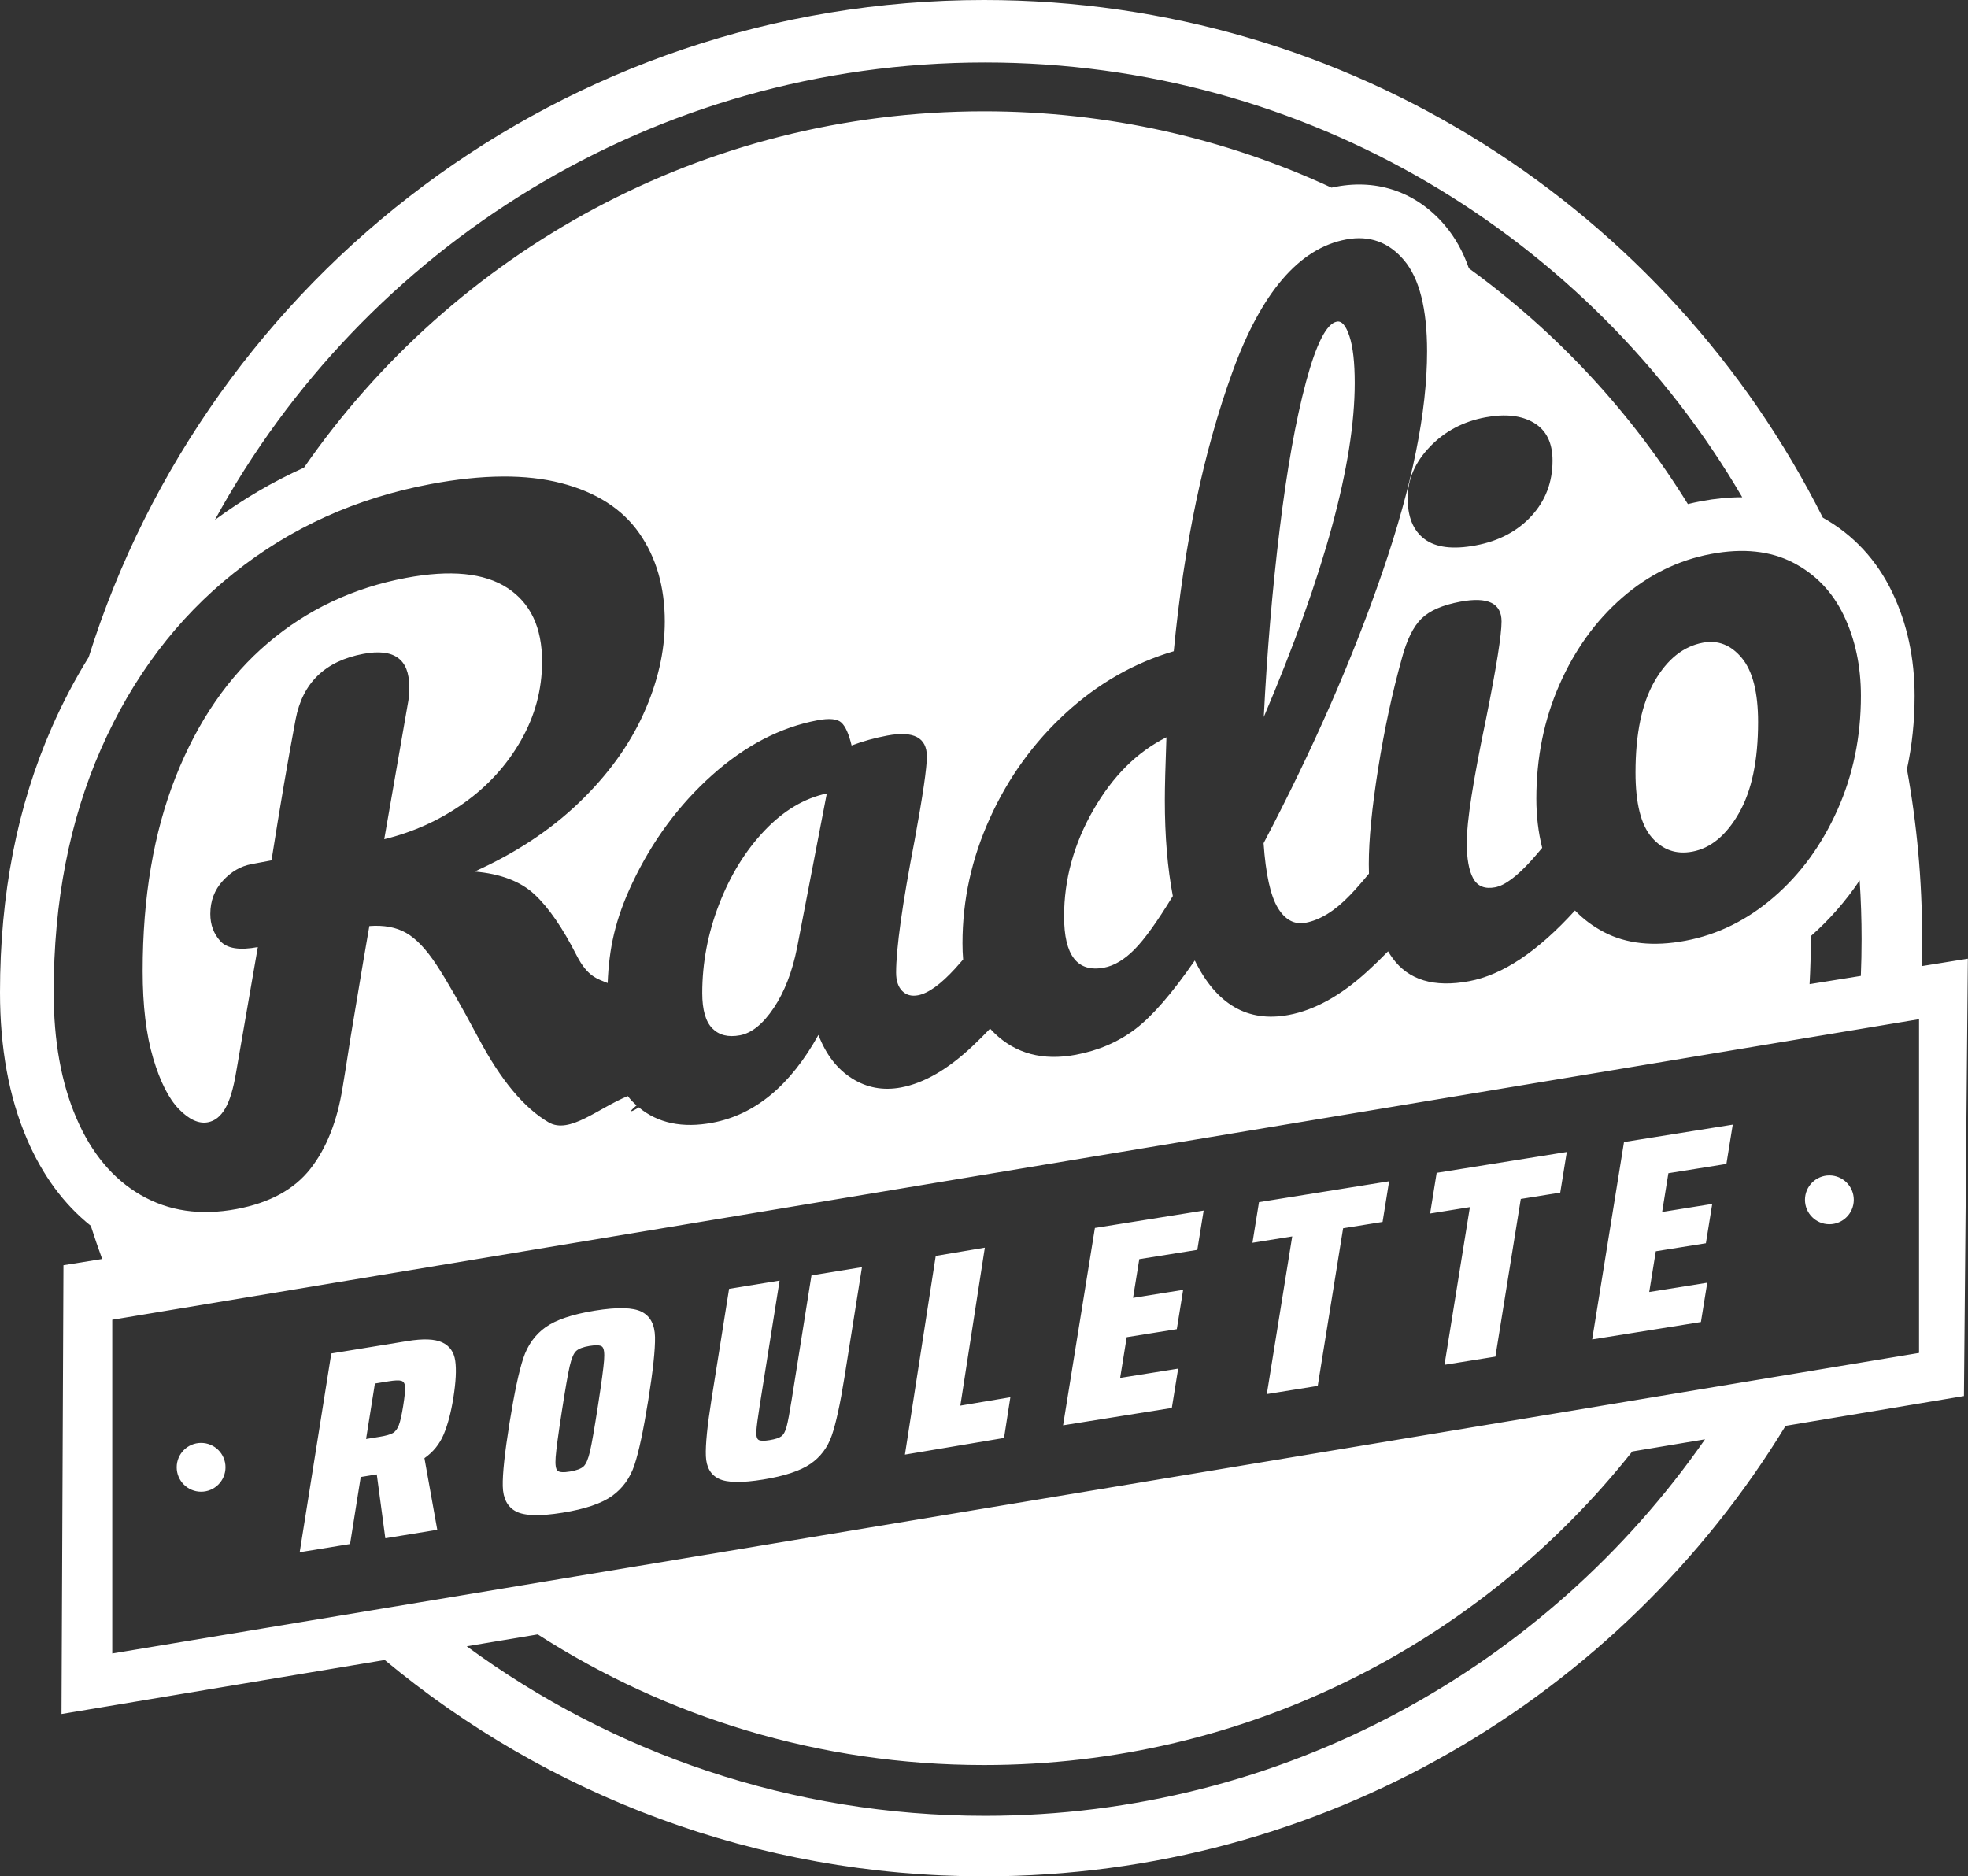 <?xml version="1.0" encoding="UTF-8"?>
<svg width="1008px" height="961px" viewBox="0 0 1008 961" version="1.1" xmlns="http://www.w3.org/2000/svg" xmlns:xlink="http://www.w3.org/1999/xlink">
    <rect x="0" y="0" width="1008" height="961" fill="#333333" stroke="none"/>
    <!-- Generator: Sketch 52.6 (67491) - http://www.bohemiancoding.com/sketch -->
    <title>Combined Shape</title>
    <desc>Created with Sketch.</desc>
    <g id="Page-1" stroke="none" stroke-width="1" fill="none" fill-rule="evenodd">
        <g id="Version-3-Negative-1" transform="translate(-109, -102)" fill="#FFFFFF">
            <path d="M1093.291,596.804 L1116.923,593 L1114.923,817 L1023.564,832.269 C939.214,970.625 786.894,1063 613,1063 C496.287,1063 389.294,1021.388 306.046,952.191 L140.5,979.859 L141.5,750 L161.327,746.809 C159.28,741.184 157.335,735.509 155.495,729.788 C141.609,718.72 130.705,703.793 122.837,685.458 C113.529,663.769 109,638.663 109,610.262 C109,560.159 117.816,514.818 135.582,474.453 C141.144,461.818 147.422,449.869 154.414,438.617 C215.56,243.535 397.751,102 613,102 C800.939,102 963.678,209.899 1042.647,367.13 C1058.315,375.902 1070.353,388.908 1078.269,405.517 C1085.892,421.511 1089.651,439.238 1089.651,458.41 C1089.651,471.353 1088.345,483.884 1085.729,495.969 C1090.834,524.039 1093.5,552.958 1093.5,582.5 C1093.5,587.285 1093.43,592.053 1093.291,596.804 Z M1035.856,606.048 L1062.113,601.822 C1062.37,595.58 1062.5,589.305 1062.5,583 C1062.5,572.89 1062.166,562.858 1061.508,552.915 C1054.333,563.575 1045.993,573.103 1036.499,581.446 C1036.5,581.797 1036.5,582.148 1036.5,582.5 C1036.5,590.402 1036.284,598.253 1035.856,606.048 Z M945.046,845.392 C867.472,943.239 747.565,1006 613,1006 C528.817,1006 450.371,981.438 384.438,939.089 L348.055,945.17 C422.408,999.758 514.189,1032 613.5,1032 C766.257,1032 901.197,955.716 982.304,839.165 L945.046,845.392 Z M1001.368,356.672 C923.477,223.474 778.938,134 613.5,134 C443.307,134 295.231,228.692 219.081,368.265 C233.375,357.699 248.592,348.78 264.703,341.516 C341.154,231.227 468.642,159 613,159 C676.575,159 736.878,173.009 790.991,198.108 C791.799,197.93 792.612,197.765 793.431,197.612 C815.054,193.567 834.869,200.667 849.115,217.493 C854.408,223.744 858.445,231.061 861.365,239.436 C906.162,271.924 944.347,312.971 973.52,360.176 C975.789,359.616 978.083,359.119 980.4,358.685 C987.599,357.339 994.598,356.66 1001.368,356.672 Z M861.501,604.528 C878.634,601.324 896.7,589.259 915.7,568.334 C919.961,572.761 924.903,576.447 930.526,579.392 C941.996,585.398 955.883,586.876 972.19,583.826 C988.772,580.725 1003.904,573.266 1017.585,561.451 C1031.266,549.636 1042.113,534.759 1050.128,516.819 C1058.143,498.88 1062.151,479.41 1062.151,458.41 C1062.151,443.213 1059.249,429.526 1053.445,417.349 C1047.641,405.171 1038.935,396.093 1027.327,390.112 C1015.719,384.132 1001.762,382.667 985.456,385.717 C968.597,388.87 953.396,396.341 939.854,408.13 C926.311,419.92 915.601,434.771 907.725,452.685 C899.848,470.599 895.91,490.055 895.91,511.055 C895.91,519.969 896.908,528.364 898.905,536.239 C896.948,538.593 895.121,540.715 893.422,542.605 C885.96,550.909 879.741,555.525 874.767,556.456 C869.515,557.438 865.784,555.925 863.573,551.918 C861.362,547.91 860.257,541.762 860.257,533.473 C860.257,522.697 863.573,501.491 870.206,469.856 C875.458,443.73 878.083,427.213 878.083,420.305 C878.083,410.91 871.036,407.531 856.94,410.167 C847.82,411.873 841.187,414.772 837.041,418.863 C832.895,422.954 829.579,429.653 827.092,438.96 C822.117,456.746 818.04,475.675 814.862,495.75 C811.683,515.824 810.094,532.078 810.094,544.512 C810.094,546.196 810.121,547.848 810.173,549.469 C806.613,553.774 803.408,557.414 800.559,560.388 C792.821,568.467 785.22,573.204 777.758,574.599 C771.954,575.685 767.187,573.123 763.456,566.913 C759.724,560.703 757.306,549.688 756.201,533.869 C781.628,485.456 801.941,439.105 817.142,394.815 C832.343,350.525 839.943,312.908 839.943,281.961 C839.943,260.132 836.005,244.566 828.128,235.263 C820.251,225.96 810.371,222.42 798.486,224.643 C774.441,229.14 755.026,251.768 740.24,292.526 C725.454,333.284 715.435,380.956 710.184,435.543 C689.732,441.579 671.284,452.144 654.839,467.239 C638.395,482.334 625.474,500.224 616.077,520.909 C606.68,541.594 601.982,562.989 601.982,585.094 C601.982,587.964 602.093,590.737 602.314,593.412 C600.882,595.085 599.528,596.621 598.251,598.018 C590.789,606.184 584.432,610.757 579.181,611.739 C575.864,612.36 573.17,611.62 571.097,609.521 C569.024,607.422 567.988,604.3 567.988,600.155 C567.988,587.721 571.166,565.022 577.523,532.057 C581.668,509.453 583.741,495.25 583.741,489.448 C583.741,479.777 576.97,476.208 563.427,478.741 C557.071,479.93 550.99,481.619 545.186,483.81 C543.805,477.99 542.077,474.099 540.004,472.138 C537.932,470.177 533.855,469.765 527.775,470.902 C508.705,474.469 490.671,483.852 473.674,499.05 C456.676,514.249 443.065,532.682 432.839,554.351 C424.061,572.952 420.947,587.705 420.242,605.492 C414.984,603.302 409.959,602.305 404.31,591.259 C397.124,577.129 389.938,566.73 382.752,560.061 C375.567,553.392 365.341,549.502 352.074,548.391 C373.079,538.936 390.905,527.175 405.554,513.107 C420.202,499.038 431.188,483.928 438.512,467.775 C445.836,451.623 449.498,435.81 449.498,420.336 C449.498,402.652 445.145,387.579 436.439,375.115 C427.733,362.652 414.398,354.093 396.433,349.44 C378.468,344.787 356.22,344.942 329.688,349.904 C291.548,357.037 257.899,372.242 228.741,395.517 C199.583,418.793 176.92,448.797 160.752,485.531 C144.584,522.265 136.5,563.842 136.5,610.262 C136.5,635.13 140.369,656.581 148.108,674.613 C155.846,692.646 166.832,705.788 181.066,714.04 C195.299,722.293 211.675,724.687 230.192,721.224 C247.051,718.071 259.626,711.229 267.918,700.698 C276.209,690.167 281.736,676.216 284.5,658.844 C285.053,655.701 286.435,647.015 288.646,632.786 C293.897,601.133 297.075,582.302 298.181,576.293 C305.643,575.726 311.931,576.899 317.044,579.811 C322.157,582.723 327.339,588.178 332.59,596.176 C337.841,604.174 345.027,616.715 354.147,633.798 C365.479,655.165 377.432,669.508 390.007,676.827 C400.723,683.064 415.351,669.576 430.558,663.371 C431.272,664.324 432.032,665.219 432.839,666.05 C433.554,666.786 434.286,667.488 435.035,668.156 C430.002,672.388 432.538,671.499 436.182,669.144 C445.983,677.265 458.549,679.892 473.881,677.025 C495.715,672.941 513.818,657.951 528.189,632.052 C532.059,642.105 537.793,649.529 545.394,654.324 C552.994,659.12 561.354,660.665 570.475,658.959 C582.359,656.736 594.658,649.601 607.371,637.552 C610.322,634.755 613.236,631.847 616.112,628.826 C616.833,629.624 617.581,630.397 618.357,631.145 C629.274,641.676 643.162,645.364 660.021,642.211 C671.629,640.04 681.786,635.654 690.492,629.052 C699.198,622.45 709.355,610.741 720.963,593.926 C732.018,616.45 748.047,625.747 769.052,621.819 C782.318,619.338 795.723,611.926 809.265,599.584 C812.911,596.262 816.477,592.808 819.963,589.225 C820.708,590.464 821.495,591.653 822.324,592.79 C830.477,603.976 843.536,607.888 861.501,604.528 Z M864.817,381.34 C876.701,379.117 886.236,374.087 893.422,366.25 C900.608,358.412 904.201,348.967 904.201,337.915 C904.201,328.797 901.023,322.345 894.666,318.561 C888.309,314.776 880.018,313.84 869.792,315.752 C858.46,317.872 848.994,322.889 841.394,330.803 C833.794,338.718 829.993,347.511 829.993,357.182 C829.993,366.853 832.895,373.84 838.699,378.142 C844.503,382.445 853.209,383.511 864.817,381.34 Z M241.054,587.057 L229.918,651.291 C228.543,659.559 226.687,665.707 224.35,669.736 C222.012,673.765 219.057,676.115 215.482,676.786 C210.808,677.663 205.858,675.415 200.634,670.042 C195.409,664.67 191.01,655.966 187.435,643.932 C183.861,631.897 182.074,617.041 182.074,599.364 C182.074,561.525 187.71,528.359 198.984,499.867 C210.258,471.375 225.999,448.536 246.209,431.349 C266.42,414.162 289.998,403.041 316.945,397.986 C339.767,393.704 357.09,395.426 368.913,403.151 C380.737,410.877 386.648,423.439 386.648,440.84 C386.648,455.203 383.005,468.729 375.719,481.421 C368.432,494.112 358.671,504.781 346.435,513.429 C334.199,522.077 320.657,528.208 305.808,531.822 L318.182,460.727 C318.457,459.018 318.594,456.645 318.594,453.607 C318.594,439.52 310.758,433.948 295.085,436.888 C275.562,440.55 264.014,451.693 260.439,470.317 C256.589,490.649 252.465,514.761 248.066,542.655 L237.754,544.589 C232.255,545.621 227.374,548.469 223.112,553.136 C218.85,557.802 216.719,563.45 216.719,570.079 C216.719,575.603 218.438,580.252 221.875,584.026 C225.312,587.801 231.705,588.811 241.054,587.057 Z M488.028,632.225 C481.99,633.358 477.257,632.177 473.826,628.682 C470.396,625.186 468.681,619.161 468.681,610.607 C468.681,595.153 471.562,579.986 477.325,565.107 C483.088,550.227 490.84,537.664 500.582,527.419 C510.325,517.173 520.958,510.831 532.484,508.391 L517.254,587.414 C514.784,599.744 510.805,610.012 505.316,618.217 C499.828,626.422 494.065,631.092 488.028,632.225 Z M793.737,266.719 C796.232,266.254 798.381,268.752 800.184,274.216 C801.986,279.679 802.887,287.658 802.887,298.152 C802.887,339.026 787.359,396.052 756.301,469.232 C757.965,436.057 760.669,404.07 764.412,373.269 C768.156,342.467 772.662,317.255 777.93,297.63 C783.199,278.006 788.468,267.702 793.737,266.719 Z M674.492,597.587 C660.84,600.15 654.014,591.413 654.014,571.377 C654.014,552.438 658.997,534.281 668.963,516.903 C678.929,499.525 691.421,487.094 706.438,479.609 C705.892,494.533 705.619,505.288 705.619,511.876 C705.619,530.265 706.984,546.614 709.715,560.923 C701.796,573.936 695.243,583.057 690.056,588.285 C684.868,593.513 679.68,596.614 674.492,597.587 Z M975.806,538.177 C967.489,539.729 960.559,537.295 955.014,530.876 C949.47,524.456 946.697,513.379 946.697,497.643 C946.697,477.766 949.955,462.182 956.469,450.89 C962.984,439.598 971.231,433.021 981.211,431.159 C988.974,429.711 995.627,432.335 1001.171,439.03 C1006.716,445.726 1009.488,456.665 1009.488,471.849 C1009.488,491.45 1006.231,506.965 999.716,518.395 C993.201,529.825 985.231,536.419 975.806,538.177 Z M166.5,777.926 L166.5,948.859 L1091.923,794.933 L1091.923,624 L166.5,777.926 Z M306.363,889.848 L301.985,857.124 L293.761,858.465 L288.302,892.793 L262.5,897 L278.689,795.2 L317.714,788.837 C325.777,787.522 331.709,787.756 335.509,789.539 C339.31,791.321 341.533,794.466 342.177,798.973 C342.822,803.48 342.501,809.778 341.215,817.867 C340.022,825.364 338.374,831.614 336.269,836.617 C334.165,841.62 330.874,845.688 326.396,848.82 L332.971,885.51 L306.363,889.848 Z M303.462,837.867 C306.667,837.346 308.921,836.708 310.225,835.953 C311.53,835.199 312.552,833.849 313.292,831.904 C314.033,829.959 314.774,826.658 315.516,822 C316.257,817.343 316.58,814.135 316.483,812.375 C316.387,810.616 315.747,809.561 314.565,809.211 C313.383,808.861 311.19,808.947 307.985,809.468 L301.023,810.601 L296.5,839 L303.462,837.867 Z M397.104,876.757 C385.564,878.614 377.615,878.39 373.258,876.084 C368.9,873.778 366.651,869.462 366.511,863.135 C366.371,856.809 367.529,846.001 369.984,830.711 C372.439,815.422 374.787,804.399 377.028,797.641 C379.269,790.884 383.06,785.595 388.401,781.776 C393.742,777.956 402.183,775.118 413.723,773.261 C425.264,771.403 433.243,771.598 437.663,773.847 C442.082,776.095 444.358,780.407 444.49,786.783 C444.622,793.158 443.46,803.991 441.005,819.28 C438.55,834.569 436.206,845.568 433.973,852.277 C431.74,858.985 427.922,864.278 422.519,868.155 C417.116,872.032 408.645,874.899 397.104,876.757 Z M400.949,855.666 C404.33,855.097 406.652,854.221 407.915,853.037 C409.179,851.854 410.27,849.291 411.188,845.349 C412.106,841.407 413.467,833.603 415.27,821.936 C417.074,810.27 418.118,802.519 418.402,798.684 C418.686,794.848 418.351,792.525 417.396,791.715 C416.441,790.904 414.273,790.783 410.892,791.352 C407.617,791.902 405.348,792.77 404.085,793.953 C402.821,795.137 401.73,797.7 400.812,801.642 C399.894,805.584 398.533,813.388 396.73,825.054 C394.926,836.721 393.882,844.472 393.598,848.307 C393.314,852.142 393.649,854.465 394.604,855.276 C395.559,856.087 397.674,856.217 400.949,855.666 Z M550.5,751 L541.511,807.488 C539.356,821.029 537.206,830.911 535.061,837.134 C532.916,843.356 529.251,848.238 524.068,851.778 C518.885,855.319 510.849,857.976 499.962,859.75 C489.075,861.524 481.507,861.41 477.258,859.406 C473.01,857.403 470.768,853.508 470.534,847.721 C470.3,841.934 471.268,832.221 473.439,818.581 L482.428,762.093 L508.299,757.877 L498.201,821.333 C497.115,828.153 496.515,832.752 496.399,835.13 C496.283,837.508 496.682,838.959 497.596,839.484 C498.51,840.009 500.368,840.043 503.171,839.586 C506.081,839.112 508.104,838.446 509.238,837.587 C510.372,836.728 511.266,835.066 511.921,832.6 C512.576,830.135 513.446,825.492 514.531,818.672 L524.629,755.216 L550.5,751 Z M572.5,847 L588.278,745.225 L613.426,741 L600.881,821.917 L626.5,817.613 L623.266,838.47 L572.5,847 Z M653.5,832 L669.802,730.905 L725.5,722 L722.254,742.131 L692.537,746.882 L689.339,766.719 L714.995,762.617 L711.749,782.748 L686.092,786.85 L682.728,807.715 L712.444,802.964 L709.198,823.095 L653.5,832 Z M757.863,816 L770.869,735.242 L750.5,738.51 L753.853,717.693 L820.5,707 L817.147,727.817 L796.941,731.059 L783.935,811.817 L757.863,816 Z M848.863,801 L861.869,720.242 L841.5,723.51 L844.853,702.693 L911.5,692 L908.147,712.817 L887.941,716.059 L874.935,796.817 L848.863,801 Z M924.5,788 L940.802,686.905 L996.5,678 L993.254,698.131 L963.537,702.882 L960.339,722.719 L985.995,718.617 L982.749,738.748 L957.092,742.85 L953.728,763.715 L983.444,758.964 L980.198,779.095 L924.5,788 Z M212,866 C205.096,866 199.5,860.404 199.5,853.5 C199.5,846.596 205.096,841 212,841 C218.904,841 224.5,846.596 224.5,853.5 C224.5,860.404 218.904,866 212,866 Z M1046,729 C1039.096,729 1033.5,723.404 1033.5,716.5 C1033.5,709.596 1039.096,704 1046,704 C1052.904,704 1058.5,709.596 1058.5,716.5 C1058.5,723.404 1052.904,729 1046,729 Z" id="Combined-Shape"></path>
        </g>
    </g>
</svg>